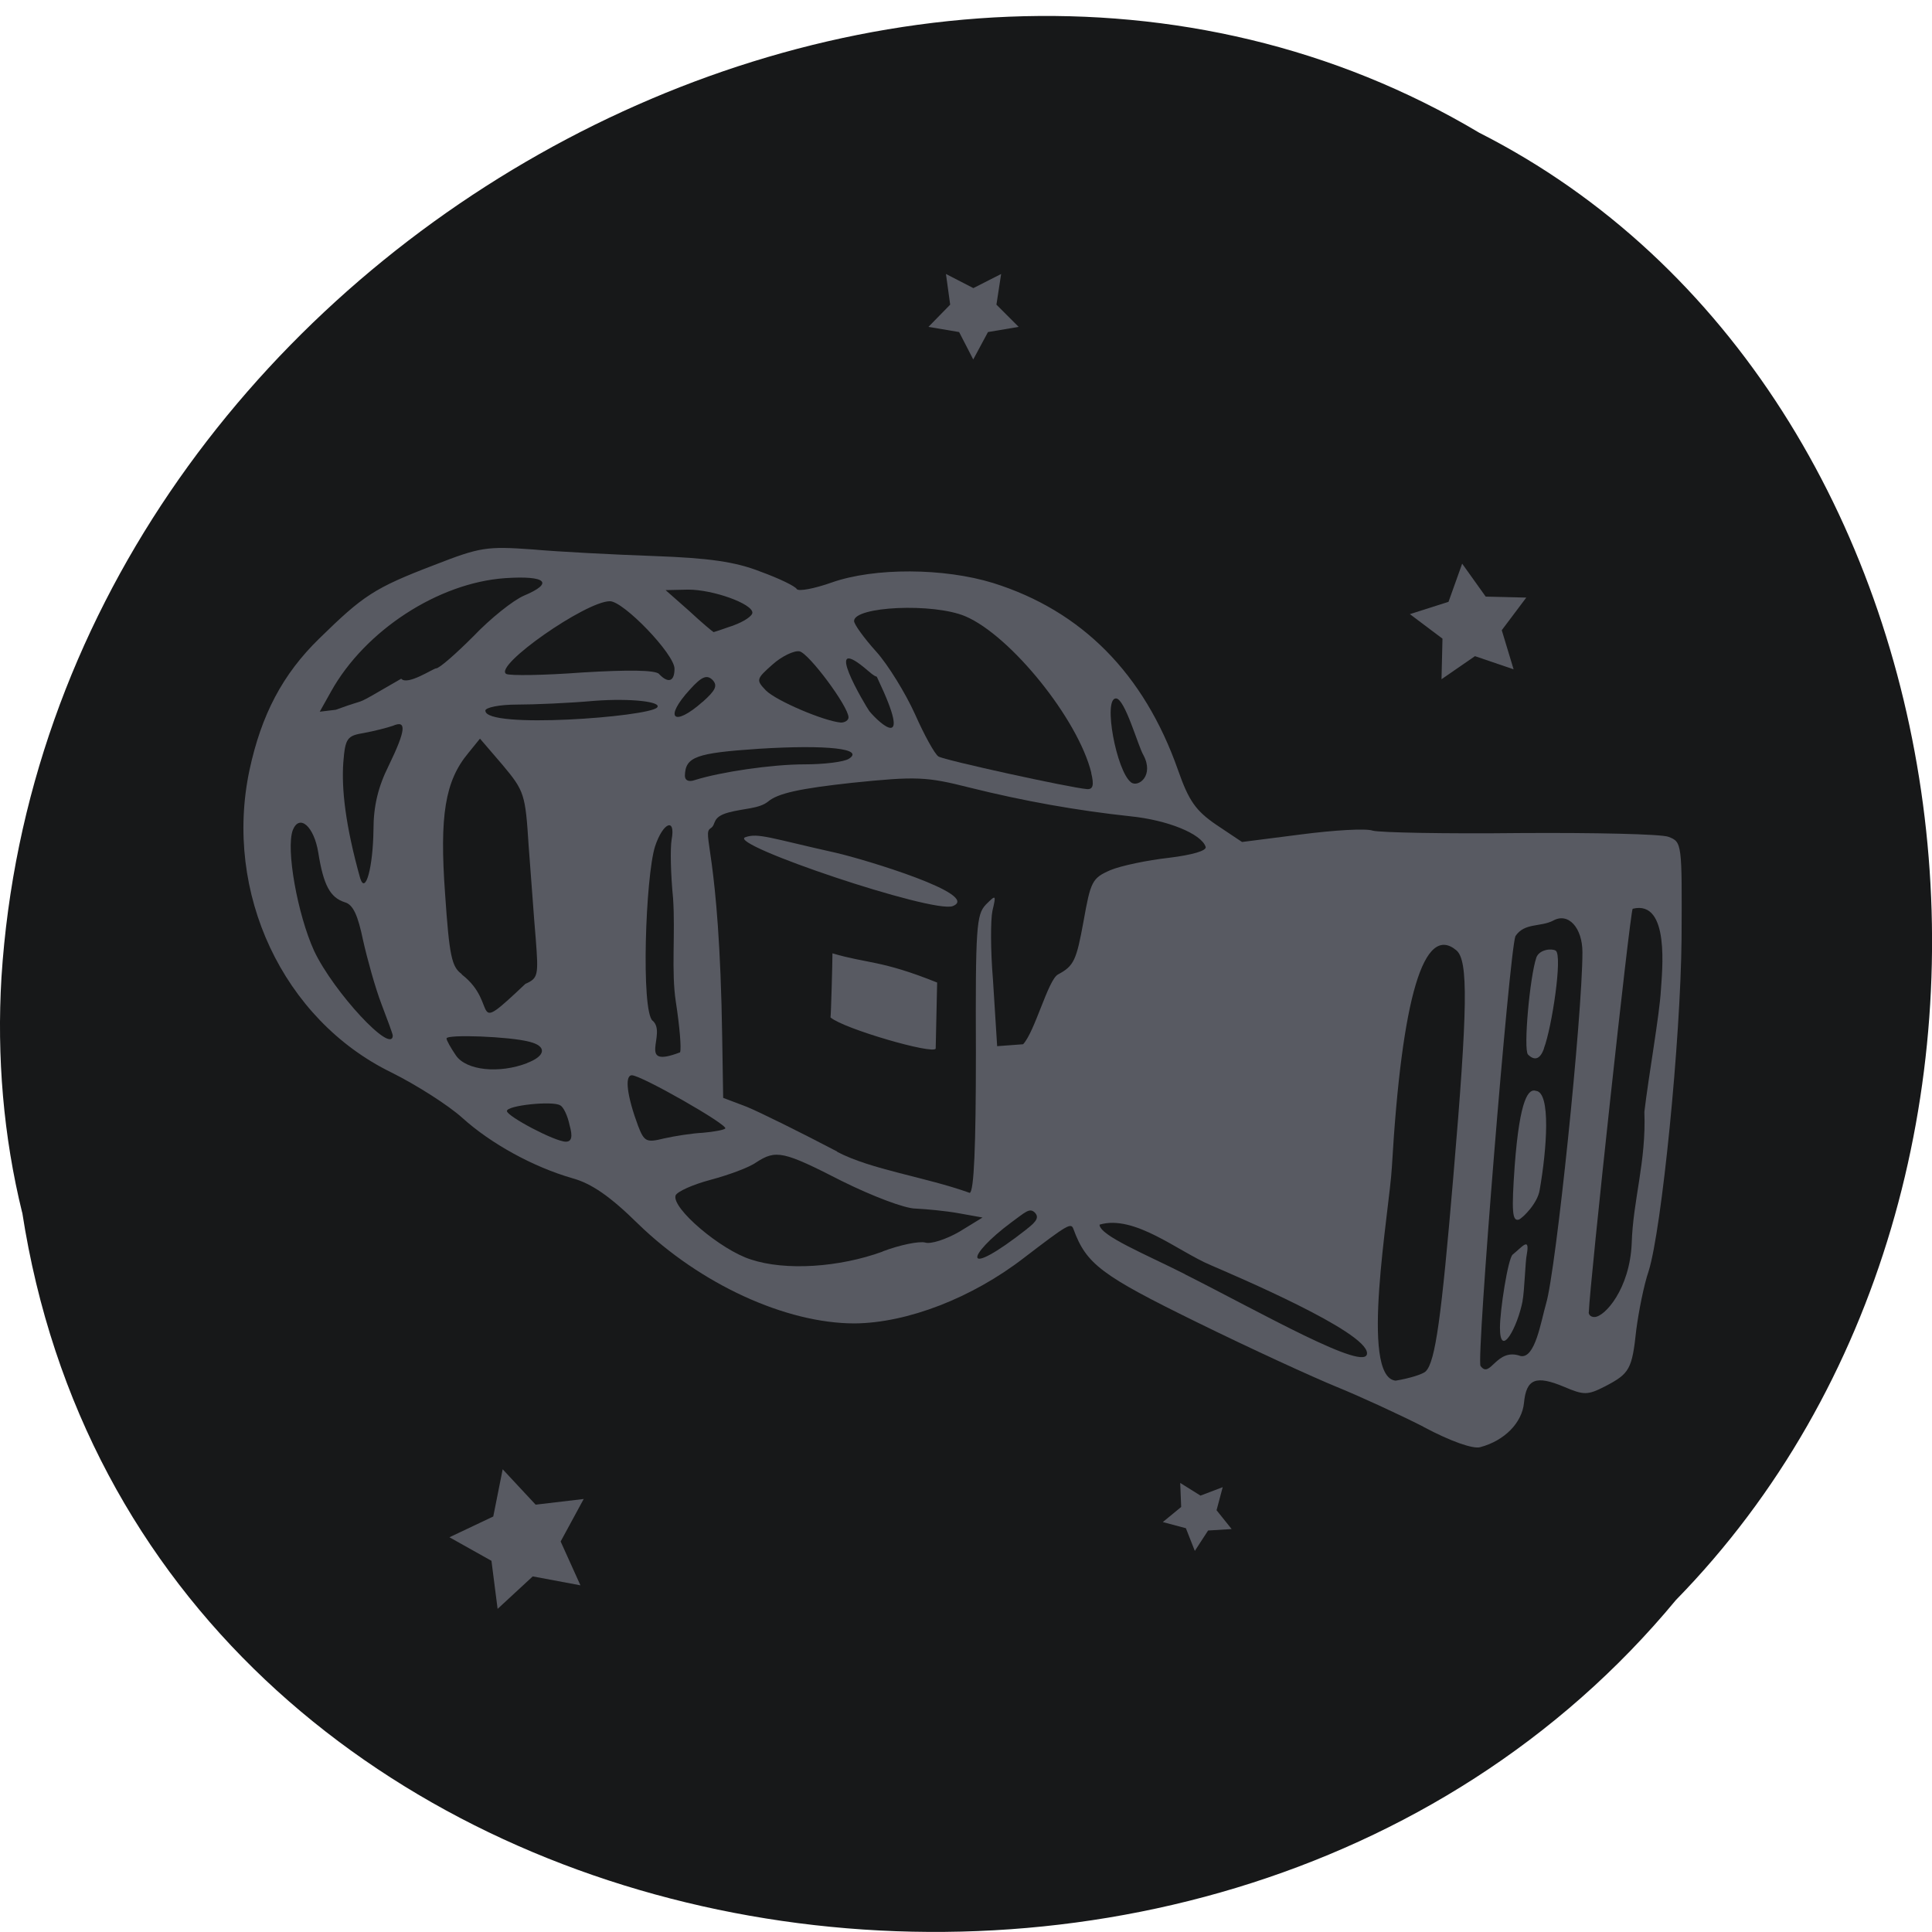 <svg xmlns="http://www.w3.org/2000/svg" viewBox="0 0 16 16"><path d="m 0.184 10.04 c 0.992 6.418 9.805 7.91 13.695 3.211 c 3.426 -3.504 2.574 -10.02 -1.629 -12.152 c -4.824 -2.875 -11.855 1.016 -12.238 6.996 c -0.039 0.656 0.016 1.316 0.172 1.949" fill="#171819"/><path d="m 11.789 11.816 c -0.207 -0.105 -0.531 -0.254 -0.723 -0.332 c -0.191 -0.078 -0.711 -0.316 -1.156 -0.535 c -0.789 -0.387 -0.914 -0.48 -1.02 -0.77 c -0.02 -0.055 -0.043 -0.043 -0.41 0.238 c -0.43 0.332 -0.965 0.539 -1.402 0.543 c -0.57 0 -1.277 -0.324 -1.793 -0.824 c -0.23 -0.227 -0.387 -0.336 -0.547 -0.379 c -0.324 -0.094 -0.672 -0.285 -0.91 -0.5 c -0.113 -0.102 -0.375 -0.27 -0.586 -0.375 c -0.898 -0.438 -1.391 -1.488 -1.176 -2.504 c 0.098 -0.457 0.273 -0.793 0.578 -1.09 c 0.363 -0.355 0.453 -0.418 0.953 -0.609 c 0.379 -0.148 0.434 -0.156 0.812 -0.129 c 0.223 0.02 0.676 0.043 1.01 0.055 c 0.449 0.016 0.672 0.047 0.879 0.129 c 0.152 0.055 0.289 0.121 0.301 0.145 c 0.016 0.02 0.145 -0.004 0.289 -0.055 c 0.355 -0.125 0.93 -0.121 1.336 0.004 c 0.734 0.23 1.25 0.75 1.531 1.547 c 0.09 0.258 0.148 0.34 0.32 0.457 l 0.211 0.141 l 0.492 -0.063 c 0.27 -0.035 0.535 -0.051 0.59 -0.031 c 0.055 0.016 0.602 0.027 1.219 0.02 c 0.613 -0.004 1.168 0.008 1.23 0.031 c 0.113 0.043 0.113 0.051 0.109 0.844 c -0.008 0.844 -0.164 2.406 -0.273 2.754 c -0.039 0.113 -0.082 0.332 -0.102 0.484 c -0.035 0.328 -0.055 0.363 -0.258 0.469 c -0.145 0.074 -0.176 0.074 -0.34 0.004 c -0.234 -0.098 -0.313 -0.066 -0.332 0.133 c -0.016 0.164 -0.16 0.313 -0.363 0.367 c -0.059 0.016 -0.242 -0.047 -0.469 -0.168 m -4.48 -1.453 c 0.145 -0.055 0.301 -0.086 0.352 -0.074 c 0.047 0.016 0.176 -0.027 0.285 -0.09 l 0.191 -0.117 l -0.195 -0.035 c -0.109 -0.02 -0.273 -0.035 -0.359 -0.039 c -0.09 0 -0.363 -0.105 -0.609 -0.227 c -0.488 -0.25 -0.547 -0.262 -0.711 -0.156 c -0.059 0.043 -0.23 0.105 -0.379 0.145 c -0.148 0.039 -0.277 0.098 -0.289 0.129 c -0.035 0.105 0.375 0.453 0.625 0.531 c 0.285 0.094 0.727 0.066 1.09 -0.066 m 1.195 -0.188 c 0.082 -0.063 0.102 -0.098 0.063 -0.137 c -0.043 -0.039 -0.078 0 -0.191 0.082 c -0.379 0.281 -0.418 0.484 0.129 0.055 m -3.789 -0.859 c -0.016 -0.078 -0.051 -0.152 -0.078 -0.164 c -0.059 -0.039 -0.441 0 -0.441 0.047 c 0 0.043 0.398 0.254 0.488 0.254 c 0.047 0 0.059 -0.039 0.031 -0.137 m 1.105 0.063 c 0.09 -0.008 0.172 -0.023 0.184 -0.035 c 0.031 -0.027 -0.695 -0.441 -0.773 -0.441 c -0.063 0 -0.039 0.176 0.051 0.418 c 0.051 0.133 0.07 0.141 0.215 0.105 c 0.09 -0.02 0.234 -0.043 0.324 -0.047 m -1.457 -0.578 c 0.156 -0.059 0.164 -0.141 0.016 -0.176 c -0.16 -0.043 -0.684 -0.063 -0.684 -0.027 c 0 0.016 0.035 0.078 0.078 0.141 c 0.086 0.125 0.359 0.152 0.59 0.063 m -1.113 -0.227 c 0 -0.012 -0.043 -0.129 -0.094 -0.262 c -0.051 -0.133 -0.117 -0.371 -0.152 -0.527 c -0.043 -0.207 -0.082 -0.297 -0.152 -0.316 c -0.121 -0.039 -0.176 -0.141 -0.219 -0.41 c -0.035 -0.219 -0.156 -0.324 -0.211 -0.188 c -0.059 0.156 0.039 0.699 0.176 1 c 0.16 0.34 0.652 0.871 0.652 0.699 m 5.785 -2.172 c -0.109 -0.445 -0.668 -1.137 -1.043 -1.297 c -0.266 -0.113 -0.922 -0.082 -0.922 0.039 c 0 0.027 0.082 0.141 0.184 0.254 c 0.098 0.109 0.242 0.344 0.32 0.516 c 0.078 0.176 0.164 0.332 0.195 0.352 c 0.051 0.031 1.086 0.258 1.23 0.27 c 0.051 0.004 0.059 -0.035 0.035 -0.133 m -2.01 -0.461 c 0 -0.09 -0.328 -0.531 -0.406 -0.547 c -0.043 -0.008 -0.145 0.039 -0.223 0.109 c -0.137 0.121 -0.137 0.129 -0.055 0.215 c 0.086 0.086 0.48 0.254 0.621 0.266 c 0.035 0 0.063 -0.02 0.063 -0.043 m -1.207 -0.129 c 0.105 -0.094 0.125 -0.133 0.082 -0.18 c -0.047 -0.047 -0.09 -0.031 -0.188 0.078 c -0.219 0.238 -0.137 0.316 0.105 0.102 m -2.496 -0.191 c 0.051 0.059 0.266 -0.086 0.289 -0.086 c 0.027 0 0.164 -0.121 0.309 -0.266 c 0.141 -0.148 0.328 -0.297 0.418 -0.336 c 0.25 -0.105 0.188 -0.168 -0.156 -0.145 c -0.555 0.039 -1.16 0.434 -1.441 0.938 l -0.094 0.168 l 0.133 -0.016 c 0.316 -0.117 0.094 0 0.543 -0.258 m 2.133 -0.039 c 0.078 0.082 0.129 0.063 0.129 -0.043 c 0 -0.121 -0.422 -0.559 -0.535 -0.559 c -0.199 0 -0.965 0.535 -0.859 0.602 c 0.027 0.016 0.313 0.012 0.633 -0.012 c 0.383 -0.023 0.598 -0.02 0.633 0.012 m 0.617 -0.402 c 0.086 -0.031 0.156 -0.078 0.156 -0.105 c 0 -0.074 -0.324 -0.191 -0.531 -0.191 l -0.188 0.004 l 0.195 0.172 c 0.105 0.098 0.199 0.176 0.203 0.176 c 0.066 -0.02 0.113 -0.039 0.164 -0.055" fill="#585a62"/><path d="m 11.527 9.664 c 0.082 -1.41 0.266 -2.02 0.535 -1.793 c 0.098 0.086 0.094 0.465 -0.027 1.883 c -0.098 1.156 -0.148 1.523 -0.227 1.602 c -0.02 0.023 -0.133 0.059 -0.25 0.078 c -0.301 -0.031 -0.051 -1.406 -0.031 -1.77 m 0.734 1.648 c -0.035 -0.059 0.238 -3.422 0.289 -3.559 c 0.074 -0.113 0.207 -0.074 0.313 -0.129 c 0.125 -0.07 0.242 0.059 0.242 0.262 c 0 0.52 -0.219 2.637 -0.301 2.91 c -0.043 0.148 -0.09 0.457 -0.211 0.434 c -0.203 -0.074 -0.25 0.195 -0.332 0.082 m 0.348 -0.539 c 0.016 -0.078 0.023 -0.332 0.035 -0.383 c 0.027 -0.152 -0.035 -0.066 -0.117 0 c -0.039 0.035 -0.105 0.461 -0.105 0.605 c 0 0.262 0.145 0 0.188 -0.223 m 0.141 -0.918 c 0.059 -0.336 0.094 -0.809 -0.031 -0.82 c -0.059 -0.02 -0.133 0.051 -0.176 0.621 c -0.027 0.383 -0.02 0.461 0.035 0.445 c 0.035 -0.016 0.156 -0.137 0.172 -0.246 m 0.035 -1.172 c 0.066 -0.172 0.156 -0.77 0.098 -0.809 c -0.031 -0.02 -0.133 -0.012 -0.16 0.055 c -0.055 0.16 -0.109 0.762 -0.07 0.805 c 0.055 0.055 0.102 0.039 0.133 -0.051 m 0.371 2.184 c 0.008 -0.238 0.34 -3.305 0.363 -3.34 c 0.313 -0.078 0.242 0.531 0.234 0.672 c -0.012 0.211 -0.102 0.711 -0.137 1.01 c 0.016 0.414 -0.094 0.727 -0.105 1.09 c -0.016 0.375 -0.223 0.609 -0.309 0.609 c -0.027 0 -0.047 -0.016 -0.047 -0.039 m -3.344 -0.316 c -0.324 -0.164 -0.707 -0.32 -0.707 -0.41 c 0.289 -0.086 0.652 0.223 0.922 0.336 c 0.207 0.09 1.285 0.547 1.293 0.727 c 0.008 0.172 -0.895 -0.344 -1.508 -0.652 m -2.879 -1.016 c -0.305 -0.16 -0.645 -0.328 -0.75 -0.371 l -0.195 -0.074 l -0.008 -0.496 c -0.023 -1.57 -0.176 -1.688 -0.094 -1.738 c 0.047 -0.031 0.004 -0.09 0.145 -0.129 c 0.129 -0.035 0.254 -0.031 0.328 -0.09 c 0.082 -0.07 0.266 -0.109 0.695 -0.156 c 0.535 -0.055 0.617 -0.051 0.973 0.039 c 0.453 0.113 0.895 0.191 1.332 0.238 c 0.309 0.031 0.59 0.145 0.625 0.254 c 0.008 0.031 -0.109 0.066 -0.305 0.09 c -0.18 0.02 -0.398 0.066 -0.484 0.102 c -0.152 0.066 -0.164 0.094 -0.223 0.426 c -0.059 0.32 -0.078 0.367 -0.211 0.438 c -0.082 0.043 -0.191 0.473 -0.289 0.578 l -0.215 0.016 l -0.035 -0.555 c -0.02 -0.238 -0.02 -0.492 -0.004 -0.566 c 0.031 -0.133 0.031 -0.137 -0.055 -0.051 c -0.078 0.082 -0.086 0.191 -0.082 1.227 c 0 0.781 -0.016 1.148 -0.051 1.16 c -0.371 -0.133 -0.813 -0.191 -1.098 -0.34 m 0.828 -1.402 c -0.465 -0.187 -0.578 -0.156 -0.867 -0.242 c 0 0.082 -0.012 0.508 -0.016 0.531 c 0.109 0.094 0.852 0.309 0.871 0.258 m -0.824 -1.621 c -0.543 -0.121 -0.648 -0.168 -0.754 -0.129 c -0.148 0.059 1.555 0.633 1.719 0.57 c 0.242 -0.094 -0.73 -0.387 -0.965 -0.441 m -1.52 1.391 c -0.098 -0.082 -0.059 -1.199 0.02 -1.445 c 0.066 -0.199 0.172 -0.242 0.137 -0.055 c -0.012 0.07 -0.008 0.285 0.012 0.484 c 0.02 0.293 -0.016 0.605 0.023 0.859 c 0.031 0.199 0.047 0.387 0.035 0.418 c -0.367 0.141 -0.105 -0.156 -0.227 -0.262 m -1.582 -0.387 c -0.082 -0.059 -0.102 -0.148 -0.137 -0.664 c -0.047 -0.648 0 -0.934 0.191 -1.164 l 0.098 -0.121 l 0.188 0.219 c 0.18 0.215 0.188 0.242 0.215 0.668 c 0.02 0.25 0.043 0.594 0.059 0.773 c 0.023 0.301 0.02 0.324 -0.086 0.371 c -0.48 0.453 -0.207 0.168 -0.527 -0.078 m -0.84 -0.793 c -0.125 -0.445 -0.156 -0.746 -0.141 -0.961 c 0.016 -0.203 0.031 -0.223 0.172 -0.246 c 0.086 -0.016 0.191 -0.043 0.238 -0.059 c 0.117 -0.051 0.109 0.035 -0.035 0.332 c -0.086 0.172 -0.125 0.332 -0.125 0.527 c -0.004 0.313 -0.066 0.539 -0.109 0.406 m 2.688 -0.852 c 0.004 -0.156 0.09 -0.188 0.613 -0.223 c 0.566 -0.035 0.875 0 0.746 0.082 c -0.039 0.027 -0.207 0.047 -0.367 0.047 c -0.273 0 -0.695 0.063 -0.906 0.129 c -0.055 0.02 -0.086 0.004 -0.086 -0.035 m 3.695 0.055 c -0.121 -0.09 -0.234 -0.695 -0.125 -0.695 c 0.074 0 0.184 0.398 0.227 0.469 c 0.09 0.168 -0.039 0.27 -0.102 0.227 m -5.348 -0.594 c 0 -0.027 0.117 -0.051 0.262 -0.051 c 0.141 0 0.43 -0.012 0.641 -0.031 c 0.305 -0.023 0.563 0.008 0.52 0.055 c -0.07 0.078 -1.422 0.18 -1.422 0.027 m 3.18 0.004 c -0.031 -0.043 -0.414 -0.684 -0.008 -0.332 c 0.09 0.078 0.055 0.016 0.082 0.074 c 0.285 0.602 0.016 0.367 -0.074 0.258" fill="#171819"/><g fill="#585a62"><path d="m 8.06 2.977 l -0.117 -0.227 l -0.254 -0.043 l 0.18 -0.184 l -0.035 -0.254 l 0.227 0.117 l 0.23 -0.117 l -0.039 0.254 l 0.184 0.184 l -0.254 0.043"/><path d="m 4.121 13.324 l -0.051 -0.398 l -0.348 -0.195 l 0.363 -0.172 l 0.078 -0.391 l 0.273 0.293 l 0.398 -0.047 l -0.191 0.352 l 0.164 0.363 l -0.395 -0.074"/><path d="m 9.895 12.844 l -0.074 -0.188 l -0.191 -0.051 l 0.152 -0.125 l -0.008 -0.199 l 0.168 0.105 l 0.184 -0.07 l -0.051 0.191 l 0.125 0.156 l -0.195 0.012"/><path d="m 11.938 5.625 l 0.008 -0.336 l -0.27 -0.203 l 0.32 -0.102 l 0.113 -0.316 l 0.195 0.273 l 0.336 0.008 l -0.203 0.27 l 0.098 0.324 l -0.32 -0.109"/></g></svg>